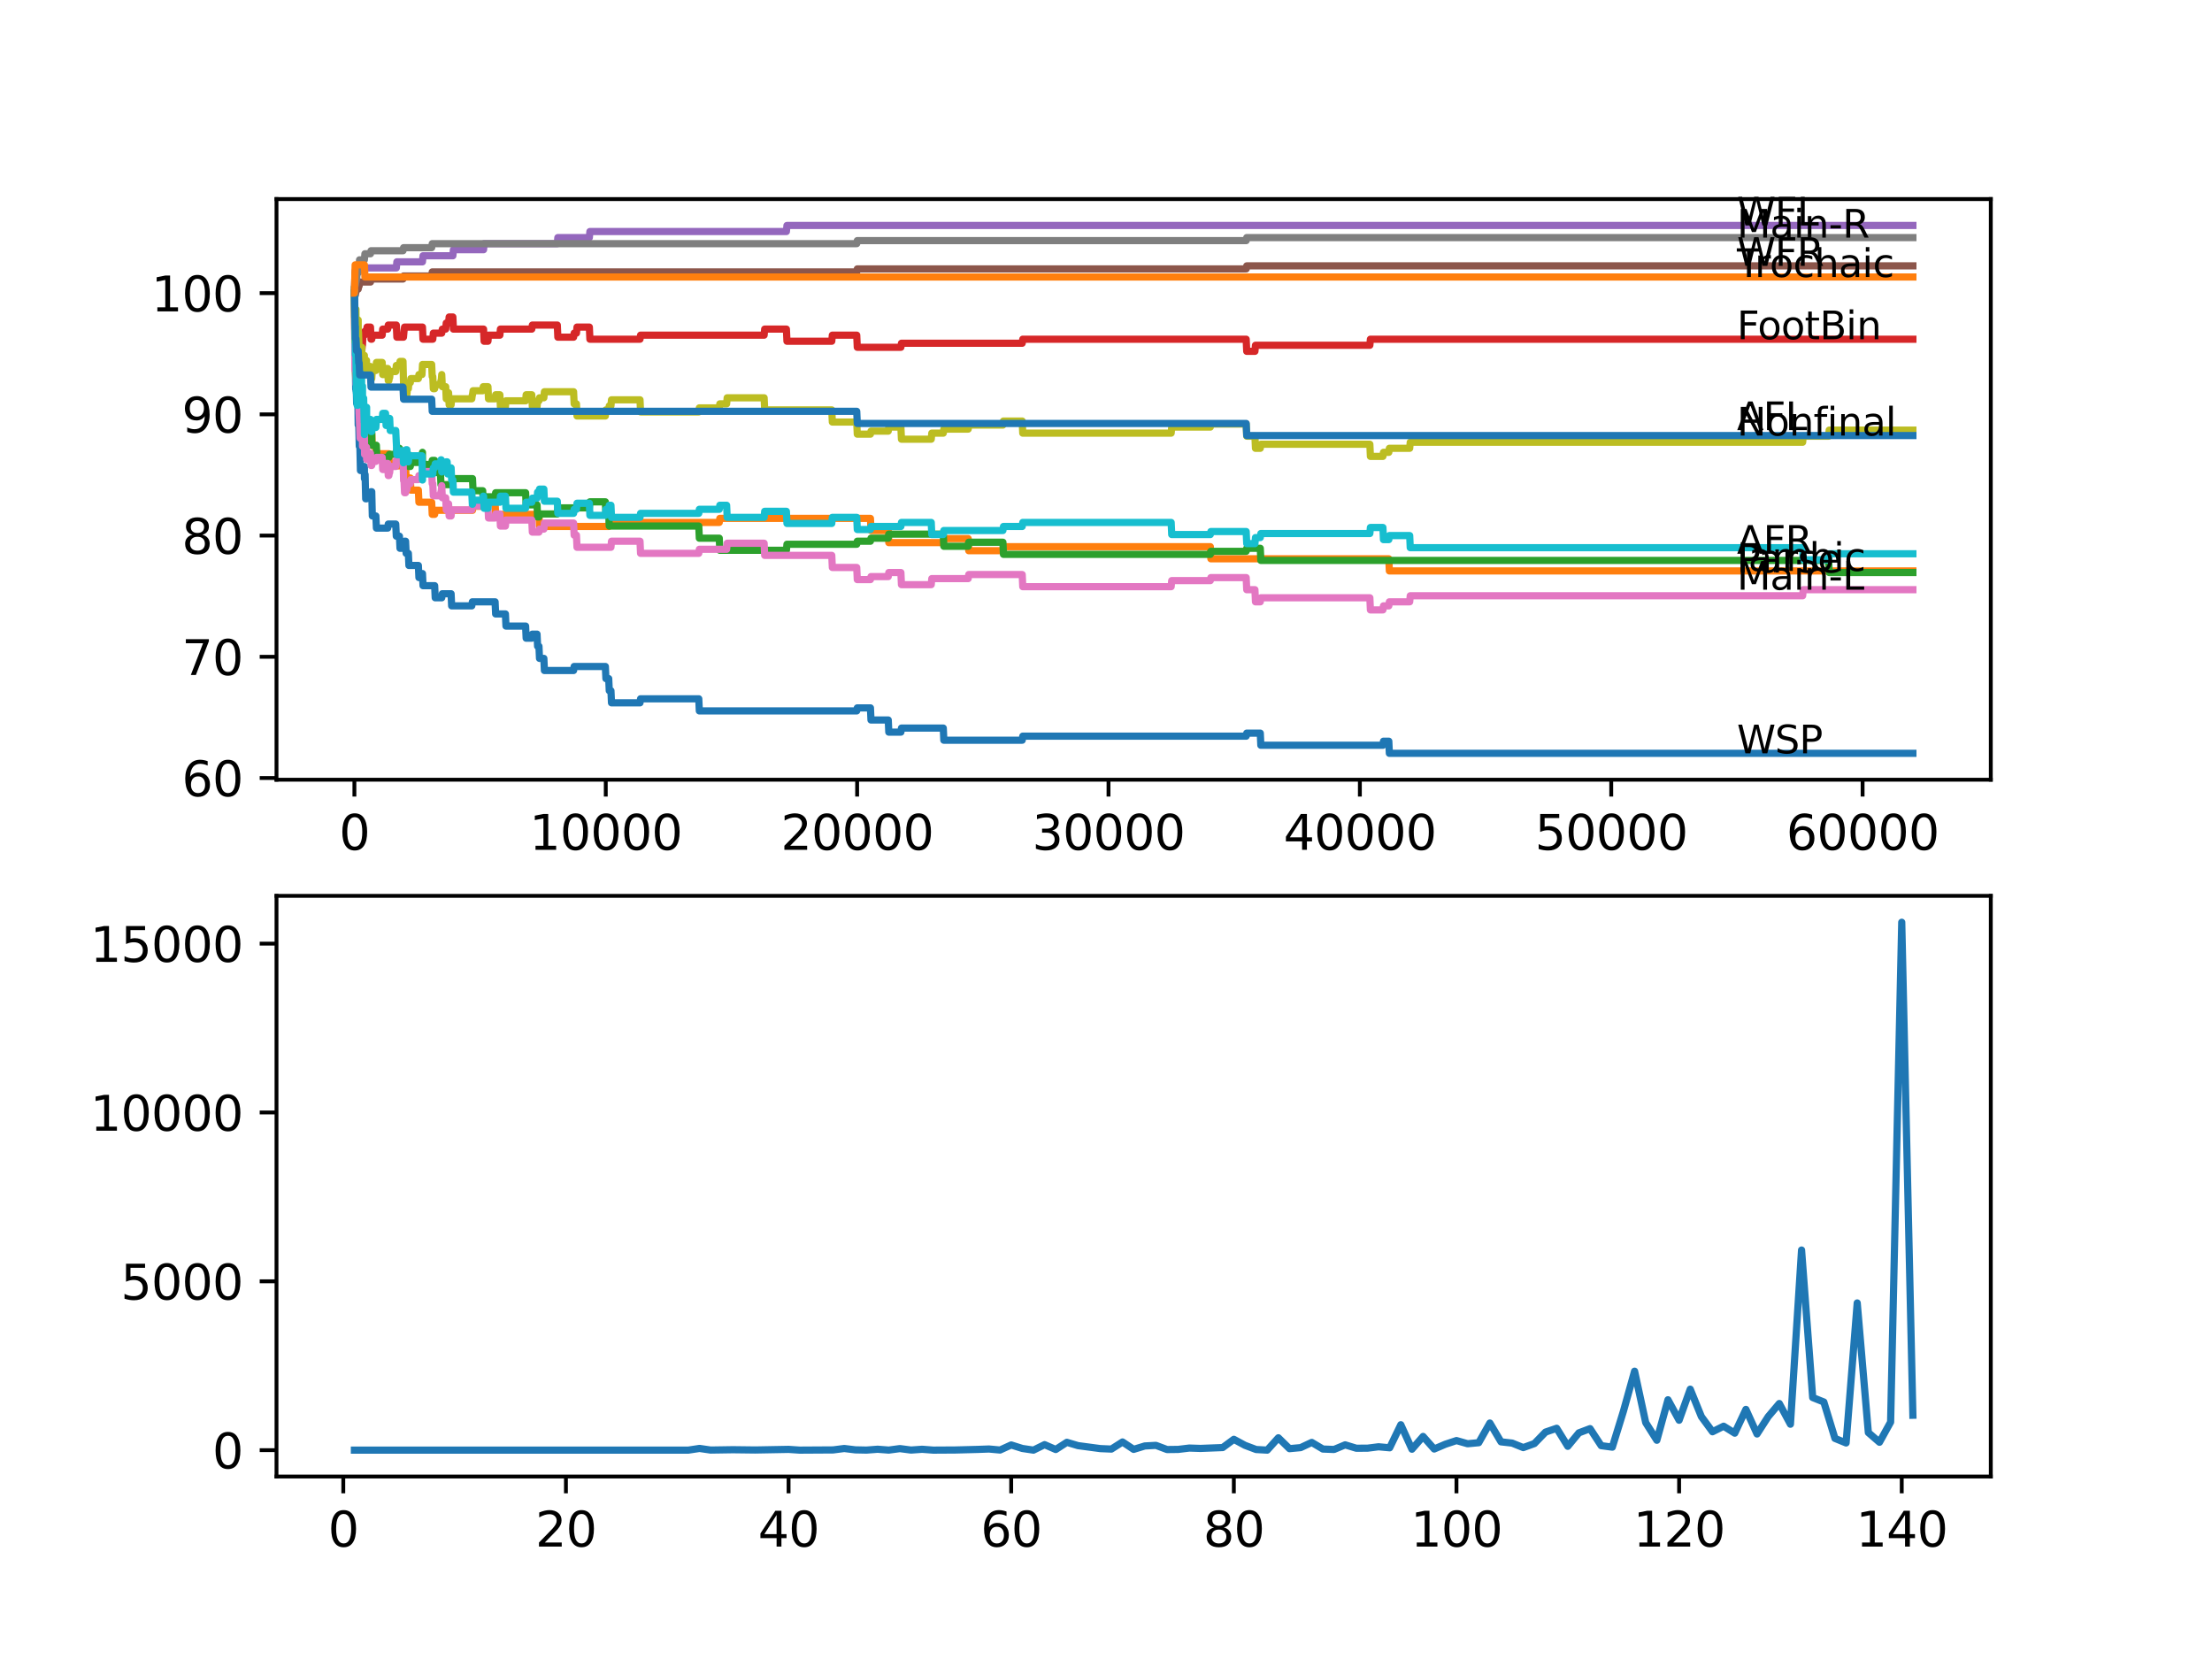 <?xml version="1.0" encoding="utf-8" standalone="no"?>
<!DOCTYPE svg PUBLIC "-//W3C//DTD SVG 1.1//EN"
  "http://www.w3.org/Graphics/SVG/1.1/DTD/svg11.dtd">
<svg xmlns:xlink="http://www.w3.org/1999/xlink" width="460.8pt" height="345.6pt" viewBox="0 0 460.8 345.6" xmlns="http://www.w3.org/2000/svg" version="1.1">
 <defs>
  <style type="text/css">*{stroke-linejoin: round; stroke-linecap: butt}</style>
 </defs>
 <g id="figure_1">
  <g id="patch_1">
   <path d="M 0 345.6 
L 460.8 345.6 
L 460.8 0 
L 0 0 
z
" style="fill: #ffffff"/>
  </g>
  <g id="axes_1">
   <g id="patch_2">
    <path d="M 57.6 162.432 
L 414.72 162.432 
L 414.72 41.472 
L 57.6 41.472 
z
" style="fill: #ffffff"/>
   </g>
   <g id="matplotlib.axis_1">
    <g id="xtick_1">
     <g id="line2d_1">
      <defs>
       <path id="m47e9442f05" d="M 0 0 
L 0 3.5 
" style="stroke: #000000; stroke-width: 0.8"/>
      </defs>
      <g>
       <use xlink:href="#m47e9442f05" x="73.827" y="162.432" style="stroke: #000000; stroke-width: 0.8"/>
      </g>
     </g>
     <g id="text_1">
      <!-- 0 -->
      <g transform="translate(70.646 177.03)scale(0.1 -0.1)">
       <defs>
        <path id="DejaVuSans-30" d="M 2034 4250 
Q 1547 4250 1301 3770 
Q 1056 3291 1056 2328 
Q 1056 1369 1301 889 
Q 1547 409 2034 409 
Q 2525 409 2770 889 
Q 3016 1369 3016 2328 
Q 3016 3291 2770 3770 
Q 2525 4250 2034 4250 
z
M 2034 4750 
Q 2819 4750 3233 4129 
Q 3647 3509 3647 2328 
Q 3647 1150 3233 529 
Q 2819 -91 2034 -91 
Q 1250 -91 836 529 
Q 422 1150 422 2328 
Q 422 3509 836 4129 
Q 1250 4750 2034 4750 
z
" transform="scale(0.016)"/>
       </defs>
       <use xlink:href="#DejaVuSans-30"/>
      </g>
     </g>
    </g>
    <g id="xtick_2">
     <g id="line2d_2">
      <g>
       <use xlink:href="#m47e9442f05" x="126.192" y="162.432" style="stroke: #000000; stroke-width: 0.8"/>
      </g>
     </g>
     <g id="text_2">
      <!-- 10000 -->
      <g transform="translate(110.286 177.03)scale(0.1 -0.1)">
       <defs>
        <path id="DejaVuSans-31" d="M 794 531 
L 1825 531 
L 1825 4091 
L 703 3866 
L 703 4441 
L 1819 4666 
L 2450 4666 
L 2450 531 
L 3481 531 
L 3481 0 
L 794 0 
L 794 531 
z
" transform="scale(0.016)"/>
       </defs>
       <use xlink:href="#DejaVuSans-31"/>
       <use xlink:href="#DejaVuSans-30" x="63.623"/>
       <use xlink:href="#DejaVuSans-30" x="127.246"/>
       <use xlink:href="#DejaVuSans-30" x="190.869"/>
       <use xlink:href="#DejaVuSans-30" x="254.492"/>
      </g>
     </g>
    </g>
    <g id="xtick_3">
     <g id="line2d_3">
      <g>
       <use xlink:href="#m47e9442f05" x="178.556" y="162.432" style="stroke: #000000; stroke-width: 0.8"/>
      </g>
     </g>
     <g id="text_3">
      <!-- 20000 -->
      <g transform="translate(162.65 177.03)scale(0.1 -0.1)">
       <defs>
        <path id="DejaVuSans-32" d="M 1228 531 
L 3431 531 
L 3431 0 
L 469 0 
L 469 531 
Q 828 903 1448 1529 
Q 2069 2156 2228 2338 
Q 2531 2678 2651 2914 
Q 2772 3150 2772 3378 
Q 2772 3750 2511 3984 
Q 2250 4219 1831 4219 
Q 1534 4219 1204 4116 
Q 875 4013 500 3803 
L 500 4441 
Q 881 4594 1212 4672 
Q 1544 4750 1819 4750 
Q 2544 4750 2975 4387 
Q 3406 4025 3406 3419 
Q 3406 3131 3298 2873 
Q 3191 2616 2906 2266 
Q 2828 2175 2409 1742 
Q 1991 1309 1228 531 
z
" transform="scale(0.016)"/>
       </defs>
       <use xlink:href="#DejaVuSans-32"/>
       <use xlink:href="#DejaVuSans-30" x="63.623"/>
       <use xlink:href="#DejaVuSans-30" x="127.246"/>
       <use xlink:href="#DejaVuSans-30" x="190.869"/>
       <use xlink:href="#DejaVuSans-30" x="254.492"/>
      </g>
     </g>
    </g>
    <g id="xtick_4">
     <g id="line2d_4">
      <g>
       <use xlink:href="#m47e9442f05" x="230.921" y="162.432" style="stroke: #000000; stroke-width: 0.8"/>
      </g>
     </g>
     <g id="text_4">
      <!-- 30000 -->
      <g transform="translate(215.015 177.03)scale(0.1 -0.1)">
       <defs>
        <path id="DejaVuSans-33" d="M 2597 2516 
Q 3050 2419 3304 2112 
Q 3559 1806 3559 1356 
Q 3559 666 3084 287 
Q 2609 -91 1734 -91 
Q 1441 -91 1130 -33 
Q 819 25 488 141 
L 488 750 
Q 750 597 1062 519 
Q 1375 441 1716 441 
Q 2309 441 2620 675 
Q 2931 909 2931 1356 
Q 2931 1769 2642 2001 
Q 2353 2234 1838 2234 
L 1294 2234 
L 1294 2753 
L 1863 2753 
Q 2328 2753 2575 2939 
Q 2822 3125 2822 3475 
Q 2822 3834 2567 4026 
Q 2313 4219 1838 4219 
Q 1578 4219 1281 4162 
Q 984 4106 628 3988 
L 628 4550 
Q 988 4650 1302 4700 
Q 1616 4750 1894 4750 
Q 2613 4750 3031 4423 
Q 3450 4097 3450 3541 
Q 3450 3153 3228 2886 
Q 3006 2619 2597 2516 
z
" transform="scale(0.016)"/>
       </defs>
       <use xlink:href="#DejaVuSans-33"/>
       <use xlink:href="#DejaVuSans-30" x="63.623"/>
       <use xlink:href="#DejaVuSans-30" x="127.246"/>
       <use xlink:href="#DejaVuSans-30" x="190.869"/>
       <use xlink:href="#DejaVuSans-30" x="254.492"/>
      </g>
     </g>
    </g>
    <g id="xtick_5">
     <g id="line2d_5">
      <g>
       <use xlink:href="#m47e9442f05" x="283.285" y="162.432" style="stroke: #000000; stroke-width: 0.8"/>
      </g>
     </g>
     <g id="text_5">
      <!-- 40000 -->
      <g transform="translate(267.379 177.03)scale(0.1 -0.1)">
       <defs>
        <path id="DejaVuSans-34" d="M 2419 4116 
L 825 1625 
L 2419 1625 
L 2419 4116 
z
M 2253 4666 
L 3047 4666 
L 3047 1625 
L 3713 1625 
L 3713 1100 
L 3047 1100 
L 3047 0 
L 2419 0 
L 2419 1100 
L 313 1100 
L 313 1709 
L 2253 4666 
z
" transform="scale(0.016)"/>
       </defs>
       <use xlink:href="#DejaVuSans-34"/>
       <use xlink:href="#DejaVuSans-30" x="63.623"/>
       <use xlink:href="#DejaVuSans-30" x="127.246"/>
       <use xlink:href="#DejaVuSans-30" x="190.869"/>
       <use xlink:href="#DejaVuSans-30" x="254.492"/>
      </g>
     </g>
    </g>
    <g id="xtick_6">
     <g id="line2d_6">
      <g>
       <use xlink:href="#m47e9442f05" x="335.65" y="162.432" style="stroke: #000000; stroke-width: 0.8"/>
      </g>
     </g>
     <g id="text_6">
      <!-- 50000 -->
      <g transform="translate(319.744 177.03)scale(0.1 -0.1)">
       <defs>
        <path id="DejaVuSans-35" d="M 691 4666 
L 3169 4666 
L 3169 4134 
L 1269 4134 
L 1269 2991 
Q 1406 3038 1543 3061 
Q 1681 3084 1819 3084 
Q 2600 3084 3056 2656 
Q 3513 2228 3513 1497 
Q 3513 744 3044 326 
Q 2575 -91 1722 -91 
Q 1428 -91 1123 -41 
Q 819 9 494 109 
L 494 744 
Q 775 591 1075 516 
Q 1375 441 1709 441 
Q 2250 441 2565 725 
Q 2881 1009 2881 1497 
Q 2881 1984 2565 2268 
Q 2250 2553 1709 2553 
Q 1456 2553 1204 2497 
Q 953 2441 691 2322 
L 691 4666 
z
" transform="scale(0.016)"/>
       </defs>
       <use xlink:href="#DejaVuSans-35"/>
       <use xlink:href="#DejaVuSans-30" x="63.623"/>
       <use xlink:href="#DejaVuSans-30" x="127.246"/>
       <use xlink:href="#DejaVuSans-30" x="190.869"/>
       <use xlink:href="#DejaVuSans-30" x="254.492"/>
      </g>
     </g>
    </g>
    <g id="xtick_7">
     <g id="line2d_7">
      <g>
       <use xlink:href="#m47e9442f05" x="388.014" y="162.432" style="stroke: #000000; stroke-width: 0.8"/>
      </g>
     </g>
     <g id="text_7">
      <!-- 60000 -->
      <g transform="translate(372.108 177.03)scale(0.1 -0.1)">
       <defs>
        <path id="DejaVuSans-36" d="M 2113 2584 
Q 1688 2584 1439 2293 
Q 1191 2003 1191 1497 
Q 1191 994 1439 701 
Q 1688 409 2113 409 
Q 2538 409 2786 701 
Q 3034 994 3034 1497 
Q 3034 2003 2786 2293 
Q 2538 2584 2113 2584 
z
M 3366 4563 
L 3366 3988 
Q 3128 4100 2886 4159 
Q 2644 4219 2406 4219 
Q 1781 4219 1451 3797 
Q 1122 3375 1075 2522 
Q 1259 2794 1537 2939 
Q 1816 3084 2150 3084 
Q 2853 3084 3261 2657 
Q 3669 2231 3669 1497 
Q 3669 778 3244 343 
Q 2819 -91 2113 -91 
Q 1303 -91 875 529 
Q 447 1150 447 2328 
Q 447 3434 972 4092 
Q 1497 4750 2381 4750 
Q 2619 4750 2861 4703 
Q 3103 4656 3366 4563 
z
" transform="scale(0.016)"/>
       </defs>
       <use xlink:href="#DejaVuSans-36"/>
       <use xlink:href="#DejaVuSans-30" x="63.623"/>
       <use xlink:href="#DejaVuSans-30" x="127.246"/>
       <use xlink:href="#DejaVuSans-30" x="190.869"/>
       <use xlink:href="#DejaVuSans-30" x="254.492"/>
      </g>
     </g>
    </g>
   </g>
   <g id="matplotlib.axis_2">
    <g id="ytick_1">
     <g id="line2d_8">
      <defs>
       <path id="mef52a1b328" d="M 0 0 
L -3.5 0 
" style="stroke: #000000; stroke-width: 0.8"/>
      </defs>
      <g>
       <use xlink:href="#mef52a1b328" x="57.6" y="162.068" style="stroke: #000000; stroke-width: 0.8"/>
      </g>
     </g>
     <g id="text_8">
      <!-- 60 -->
      <g transform="translate(37.875 165.867)scale(0.1 -0.1)">
       <use xlink:href="#DejaVuSans-36"/>
       <use xlink:href="#DejaVuSans-30" x="63.623"/>
      </g>
     </g>
    </g>
    <g id="ytick_2">
     <g id="line2d_9">
      <g>
       <use xlink:href="#mef52a1b328" x="57.6" y="136.818" style="stroke: #000000; stroke-width: 0.8"/>
      </g>
     </g>
     <g id="text_9">
      <!-- 70 -->
      <g transform="translate(37.875 140.617)scale(0.1 -0.1)">
       <defs>
        <path id="DejaVuSans-37" d="M 525 4666 
L 3525 4666 
L 3525 4397 
L 1831 0 
L 1172 0 
L 2766 4134 
L 525 4134 
L 525 4666 
z
" transform="scale(0.016)"/>
       </defs>
       <use xlink:href="#DejaVuSans-37"/>
       <use xlink:href="#DejaVuSans-30" x="63.623"/>
      </g>
     </g>
    </g>
    <g id="ytick_3">
     <g id="line2d_10">
      <g>
       <use xlink:href="#mef52a1b328" x="57.6" y="111.568" style="stroke: #000000; stroke-width: 0.8"/>
      </g>
     </g>
     <g id="text_10">
      <!-- 80 -->
      <g transform="translate(37.875 115.367)scale(0.1 -0.1)">
       <defs>
        <path id="DejaVuSans-38" d="M 2034 2216 
Q 1584 2216 1326 1975 
Q 1069 1734 1069 1313 
Q 1069 891 1326 650 
Q 1584 409 2034 409 
Q 2484 409 2743 651 
Q 3003 894 3003 1313 
Q 3003 1734 2745 1975 
Q 2488 2216 2034 2216 
z
M 1403 2484 
Q 997 2584 770 2862 
Q 544 3141 544 3541 
Q 544 4100 942 4425 
Q 1341 4750 2034 4750 
Q 2731 4750 3128 4425 
Q 3525 4100 3525 3541 
Q 3525 3141 3298 2862 
Q 3072 2584 2669 2484 
Q 3125 2378 3379 2068 
Q 3634 1759 3634 1313 
Q 3634 634 3220 271 
Q 2806 -91 2034 -91 
Q 1263 -91 848 271 
Q 434 634 434 1313 
Q 434 1759 690 2068 
Q 947 2378 1403 2484 
z
M 1172 3481 
Q 1172 3119 1398 2916 
Q 1625 2713 2034 2713 
Q 2441 2713 2670 2916 
Q 2900 3119 2900 3481 
Q 2900 3844 2670 4047 
Q 2441 4250 2034 4250 
Q 1625 4250 1398 4047 
Q 1172 3844 1172 3481 
z
" transform="scale(0.016)"/>
       </defs>
       <use xlink:href="#DejaVuSans-38"/>
       <use xlink:href="#DejaVuSans-30" x="63.623"/>
      </g>
     </g>
    </g>
    <g id="ytick_4">
     <g id="line2d_11">
      <g>
       <use xlink:href="#mef52a1b328" x="57.6" y="86.318" style="stroke: #000000; stroke-width: 0.8"/>
      </g>
     </g>
     <g id="text_11">
      <!-- 90 -->
      <g transform="translate(37.875 90.117)scale(0.1 -0.1)">
       <defs>
        <path id="DejaVuSans-39" d="M 703 97 
L 703 672 
Q 941 559 1184 500 
Q 1428 441 1663 441 
Q 2288 441 2617 861 
Q 2947 1281 2994 2138 
Q 2813 1869 2534 1725 
Q 2256 1581 1919 1581 
Q 1219 1581 811 2004 
Q 403 2428 403 3163 
Q 403 3881 828 4315 
Q 1253 4750 1959 4750 
Q 2769 4750 3195 4129 
Q 3622 3509 3622 2328 
Q 3622 1225 3098 567 
Q 2575 -91 1691 -91 
Q 1453 -91 1209 -44 
Q 966 3 703 97 
z
M 1959 2075 
Q 2384 2075 2632 2365 
Q 2881 2656 2881 3163 
Q 2881 3666 2632 3958 
Q 2384 4250 1959 4250 
Q 1534 4250 1286 3958 
Q 1038 3666 1038 3163 
Q 1038 2656 1286 2365 
Q 1534 2075 1959 2075 
z
" transform="scale(0.016)"/>
       </defs>
       <use xlink:href="#DejaVuSans-39"/>
       <use xlink:href="#DejaVuSans-30" x="63.623"/>
      </g>
     </g>
    </g>
    <g id="ytick_5">
     <g id="line2d_12">
      <g>
       <use xlink:href="#mef52a1b328" x="57.6" y="61.068" style="stroke: #000000; stroke-width: 0.8"/>
      </g>
     </g>
     <g id="text_12">
      <!-- 100 -->
      <g transform="translate(31.512 64.867)scale(0.1 -0.1)">
       <use xlink:href="#DejaVuSans-31"/>
       <use xlink:href="#DejaVuSans-30" x="63.623"/>
       <use xlink:href="#DejaVuSans-30" x="127.246"/>
      </g>
     </g>
    </g>
   </g>
   <g id="line2d_13">
    <path d="M 73.833 61.068 
L 73.838 61.068 
L 73.964 73.062 
L 73.969 72.22 
L 73.974 72.22 
L 74.1 81.058 
L 74.152 81.058 
L 74.184 78.953 
L 74.189 81.478 
L 74.241 81.478 
L 74.294 84.003 
L 74.356 83.498 
L 74.561 83.498 
L 74.618 88.548 
L 74.676 87.917 
L 74.723 87.917 
L 74.843 92.967 
L 74.969 92.967 
L 75.089 98.017 
L 75.304 98.017 
L 75.419 97.176 
L 75.912 97.176 
L 75.922 99.701 
L 76.022 98.859 
L 76.058 98.859 
L 76.179 103.909 
L 76.351 103.909 
L 76.467 103.067 
L 77.179 103.067 
L 77.294 102.436 
L 77.441 102.436 
L 77.561 107.486 
L 78.299 107.486 
L 78.415 110.011 
L 80.766 110.011 
L 80.881 109.169 
L 82.441 109.169 
L 82.557 111.694 
L 83.211 111.694 
L 83.326 114.219 
L 83.955 114.219 
L 84.07 113.588 
L 84.164 113.588 
L 84.279 112.746 
L 84.489 112.746 
L 84.604 115.271 
L 85.07 115.271 
L 85.185 117.796 
L 87.154 117.796 
L 87.269 120.321 
L 87.903 120.321 
L 88.008 119.48 
L 88.123 122.005 
L 90.547 122.005 
L 90.663 124.53 
L 92.024 124.53 
L 92.139 123.688 
L 93.972 123.688 
L 94.087 126.213 
L 98.282 126.213 
L 98.397 125.371 
L 103.136 125.371 
L 103.251 127.896 
L 105.288 127.896 
L 105.403 130.421 
L 109.493 130.421 
L 109.608 132.946 
L 110.781 132.946 
L 110.896 132.105 
L 111.876 132.105 
L 111.991 134.63 
L 112.273 134.63 
L 112.389 137.155 
L 113.295 137.155 
L 113.41 139.68 
L 119.489 139.68 
L 119.605 138.838 
L 126.108 138.838 
L 126.223 141.363 
L 126.805 141.363 
L 126.92 143.888 
L 127.271 143.888 
L 127.386 146.413 
L 133.324 146.413 
L 133.439 145.571 
L 145.567 145.571 
L 145.682 148.096 
L 178.473 148.096 
L 178.588 147.465 
L 181.327 147.465 
L 181.442 149.99 
L 185.039 149.99 
L 185.154 152.515 
L 187.673 152.515 
L 187.788 151.673 
L 196.502 151.673 
L 196.617 154.198 
L 212.944 154.198 
L 213.059 153.357 
L 259.601 153.357 
L 259.716 152.725 
L 262.539 152.725 
L 262.654 155.25 
L 288.087 155.25 
L 288.202 154.409 
L 289.313 154.409 
L 289.428 156.934 
L 398.487 156.934 
L 398.487 156.934 
" clip-path="url(#p31cec3ccd0)" style="fill: none; stroke: #1f77b4; stroke-width: 1.5; stroke-linecap: square"/>
   </g>
   <g id="line2d_14">
    <path d="M 73.833 61.068 
L 73.838 61.068 
L 73.979 76.008 
L 73.99 76.008 
L 74.105 78.533 
L 74.288 78.533 
L 74.294 77.27 
L 74.299 79.795 
L 74.393 79.795 
L 74.561 79.795 
L 74.576 78.953 
L 74.582 81.478 
L 74.66 81.478 
L 74.697 81.478 
L 74.723 80.637 
L 74.728 83.162 
L 74.801 81.899 
L 74.812 81.899 
L 74.927 81.058 
L 74.938 81.058 
L 75.011 80.216 
L 75.016 82.741 
L 75.037 82.741 
L 75.048 82.741 
L 75.163 85.266 
L 75.948 85.266 
L 76.063 87.791 
L 76.173 87.791 
L 76.289 90.316 
L 77.441 90.316 
L 77.556 92.841 
L 78.299 92.841 
L 78.399 95.366 
L 78.409 94.524 
L 81.007 94.524 
L 81.122 97.049 
L 84.489 97.049 
L 84.604 99.574 
L 85.473 99.574 
L 85.589 102.099 
L 87.154 102.099 
L 87.269 104.624 
L 89.924 104.624 
L 90.04 107.149 
L 90.547 107.149 
L 90.663 106.308 
L 98.428 106.308 
L 98.544 105.466 
L 100.554 105.466 
L 100.67 104.624 
L 103.136 104.624 
L 103.251 107.149 
L 112.273 107.149 
L 112.389 109.674 
L 126.805 109.674 
L 126.92 108.833 
L 149.835 108.833 
L 149.95 107.991 
L 181.327 107.991 
L 181.442 110.516 
L 185.039 110.516 
L 185.154 113.041 
L 196.502 113.041 
L 196.617 112.199 
L 201.691 112.199 
L 201.806 114.724 
L 208.923 114.724 
L 209.038 113.883 
L 252.134 113.883 
L 252.249 116.408 
L 289.313 116.408 
L 289.428 118.933 
L 398.487 118.933 
L 398.487 118.933 
" clip-path="url(#p31cec3ccd0)" style="fill: none; stroke: #ff7f0e; stroke-width: 1.5; stroke-linecap: square"/>
   </g>
   <g id="line2d_15">
    <path d="M 73.833 61.068 
L 73.838 59.806 
L 73.901 66.118 
L 73.917 64.856 
L 74.047 74.535 
L 74.074 74.535 
L 74.189 78.953 
L 74.294 78.953 
L 74.409 78.448 
L 74.561 78.448 
L 74.618 80.973 
L 74.671 80.342 
L 74.697 80.342 
L 74.723 82.867 
L 74.807 82.236 
L 74.812 82.236 
L 74.927 84.761 
L 74.938 84.761 
L 75.011 89.811 
L 75.053 88.548 
L 75.906 88.548 
L 75.912 87.286 
L 75.917 89.811 
L 76.011 89.18 
L 76.058 89.18 
L 76.173 91.705 
L 77.179 91.705 
L 77.294 91.073 
L 77.441 91.073 
L 77.446 90.232 
L 77.451 92.757 
L 77.54 92.757 
L 78.399 92.757 
L 78.514 95.282 
L 81.007 95.282 
L 81.122 94.651 
L 82.562 94.651 
L 82.677 93.388 
L 83.211 93.388 
L 83.326 95.913 
L 83.955 95.913 
L 84.07 95.282 
L 84.489 95.282 
L 84.604 94.651 
L 85.07 94.651 
L 85.185 97.176 
L 85.473 97.176 
L 85.589 96.334 
L 87.154 96.334 
L 87.269 95.492 
L 88.003 95.492 
L 88.008 94.23 
L 88.013 96.755 
L 88.107 96.755 
L 89.924 96.755 
L 90.04 95.913 
L 90.547 95.913 
L 90.663 98.438 
L 91.747 98.438 
L 91.862 100.963 
L 94.339 100.963 
L 94.454 99.701 
L 98.428 99.701 
L 98.544 102.226 
L 100.554 102.226 
L 100.67 104.751 
L 100.732 104.751 
L 100.848 103.488 
L 103.136 103.488 
L 103.251 102.646 
L 109.493 102.646 
L 109.608 105.171 
L 111.876 105.171 
L 111.991 107.696 
L 112.273 107.696 
L 112.389 107.065 
L 116.096 107.065 
L 116.211 105.803 
L 122.773 105.803 
L 122.888 104.54 
L 126.108 104.54 
L 126.223 107.065 
L 126.805 107.065 
L 126.92 109.59 
L 145.567 109.59 
L 145.682 112.115 
L 149.835 112.115 
L 149.95 114.64 
L 163.821 114.64 
L 163.936 113.378 
L 178.473 113.378 
L 178.588 112.746 
L 181.327 112.746 
L 181.442 112.115 
L 185.039 112.115 
L 185.154 111.273 
L 196.502 111.273 
L 196.617 113.798 
L 201.691 113.798 
L 201.806 112.957 
L 208.923 112.957 
L 209.038 115.482 
L 252.134 115.482 
L 252.249 114.851 
L 259.601 114.851 
L 259.716 114.219 
L 262.539 114.219 
L 262.654 116.744 
L 380.94 116.744 
L 381.055 119.269 
L 398.487 119.269 
L 398.487 119.269 
" clip-path="url(#p31cec3ccd0)" style="fill: none; stroke: #2ca02c; stroke-width: 1.5; stroke-linecap: square"/>
   </g>
   <g id="line2d_16">
    <path d="M 73.833 61.068 
L 73.953 66.749 
L 74.021 66.749 
L 74.121 69.274 
L 74.131 68.433 
L 74.142 68.433 
L 74.152 67.591 
L 74.157 70.116 
L 74.246 68.643 
L 74.288 68.643 
L 74.294 71.168 
L 74.403 70.663 
L 74.561 70.663 
L 74.676 73.188 
L 74.686 73.188 
L 74.786 71.926 
L 74.791 74.451 
L 74.932 74.451 
L 75.048 73.188 
L 75.362 73.188 
L 75.477 71.926 
L 75.503 71.926 
L 75.618 69.821 
L 75.922 69.821 
L 76.037 68.98 
L 76.351 68.98 
L 76.467 68.138 
L 77.179 68.138 
L 77.294 70.663 
L 77.446 70.663 
L 77.561 69.821 
L 79.614 69.821 
L 79.729 68.559 
L 80.766 68.559 
L 80.881 67.717 
L 82.562 67.717 
L 82.677 70.242 
L 84.049 70.242 
L 84.164 68.98 
L 84.279 68.138 
L 88.003 68.138 
L 88.118 70.663 
L 90.155 70.663 
L 90.27 69.401 
L 92.024 69.401 
L 92.139 68.559 
L 92.846 68.559 
L 92.961 67.296 
L 93.448 67.296 
L 93.564 66.034 
L 94.339 66.034 
L 94.454 68.559 
L 100.732 68.559 
L 100.848 71.084 
L 101.649 71.084 
L 101.764 69.821 
L 104.131 69.821 
L 104.246 68.559 
L 110.781 68.559 
L 110.896 67.717 
L 116.096 67.717 
L 116.211 70.242 
L 119.489 70.242 
L 119.605 69.401 
L 120.086 69.401 
L 120.201 68.138 
L 122.773 68.138 
L 122.888 70.663 
L 133.324 70.663 
L 133.439 69.821 
L 159.182 69.821 
L 159.297 68.559 
L 163.821 68.559 
L 163.936 71.084 
L 173.273 71.084 
L 173.388 69.821 
L 178.473 69.821 
L 178.588 72.346 
L 187.673 72.346 
L 187.788 71.505 
L 212.944 71.505 
L 213.059 70.663 
L 259.601 70.663 
L 259.716 73.188 
L 261.423 73.188 
L 261.538 71.926 
L 285.364 71.926 
L 285.479 70.663 
L 398.487 70.663 
L 398.487 70.663 
" clip-path="url(#p31cec3ccd0)" style="fill: none; stroke: #d62728; stroke-width: 1.5; stroke-linecap: square"/>
   </g>
   <g id="line2d_17">
    <path d="M 73.833 61.068 
L 73.843 61.068 
L 73.969 56.439 
L 74.016 56.439 
L 74.131 55.808 
L 82.562 55.808 
L 82.677 54.545 
L 88.003 54.545 
L 88.118 53.283 
L 94.339 53.283 
L 94.454 52.02 
L 100.732 52.02 
L 100.848 50.758 
L 116.096 50.758 
L 116.211 49.495 
L 122.773 49.495 
L 122.888 48.233 
L 163.821 48.233 
L 163.936 46.97 
L 398.487 46.97 
L 398.487 46.97 
" clip-path="url(#p31cec3ccd0)" style="fill: none; stroke: #9467bd; stroke-width: 1.5; stroke-linecap: square"/>
   </g>
   <g id="line2d_18">
    <path d="M 73.833 61.068 
L 73.864 61.068 
L 73.99 58.964 
L 74.016 58.964 
L 74.021 61.489 
L 74.126 60.858 
L 74.152 60.858 
L 74.267 60.226 
L 74.618 60.226 
L 74.733 59.595 
L 74.812 59.595 
L 74.927 58.754 
L 77.179 58.754 
L 77.294 58.122 
L 83.955 58.122 
L 84.07 57.491 
L 89.924 57.491 
L 90.04 56.649 
L 178.473 56.649 
L 178.588 56.018 
L 259.601 56.018 
L 259.716 55.387 
L 398.487 55.387 
L 398.487 55.387 
" clip-path="url(#p31cec3ccd0)" style="fill: none; stroke: #8c564b; stroke-width: 1.5; stroke-linecap: square"/>
   </g>
   <g id="line2d_19">
    <path d="M 73.833 61.068 
L 73.937 77.06 
L 73.969 74.956 
L 73.99 74.956 
L 74.021 74.114 
L 74.026 76.639 
L 74.089 76.639 
L 74.121 76.639 
L 74.152 74.956 
L 74.173 80.006 
L 74.21 79.374 
L 74.241 79.374 
L 74.288 78.112 
L 74.294 80.637 
L 74.346 80.132 
L 74.576 80.132 
L 74.618 79.29 
L 74.623 81.815 
L 74.676 81.815 
L 74.686 81.815 
L 74.801 86.234 
L 74.812 86.234 
L 74.927 88.759 
L 74.932 88.759 
L 75.011 91.284 
L 75.042 90.653 
L 75.048 90.653 
L 75.163 90.021 
L 75.304 90.021 
L 75.362 87.917 
L 75.367 90.442 
L 75.409 90.442 
L 75.503 90.442 
L 75.514 92.967 
L 75.613 92.126 
L 75.755 92.126 
L 75.875 89.601 
L 75.906 89.601 
L 75.948 94.651 
L 76.022 94.019 
L 76.173 94.019 
L 76.289 93.178 
L 76.351 93.178 
L 76.372 95.703 
L 76.461 94.44 
L 77.179 94.44 
L 77.294 96.965 
L 77.441 96.965 
L 77.556 96.123 
L 78.299 96.123 
L 78.415 95.282 
L 79.614 95.282 
L 79.729 97.807 
L 80.315 97.807 
L 80.431 96.544 
L 80.766 96.544 
L 80.881 99.069 
L 81.007 99.069 
L 81.122 98.438 
L 81.174 98.438 
L 81.289 97.176 
L 82.441 97.176 
L 82.557 95.913 
L 83.211 95.913 
L 83.326 95.071 
L 83.955 95.071 
L 84.075 100.121 
L 84.164 100.121 
L 84.279 102.646 
L 84.489 102.646 
L 84.604 102.015 
L 84.756 102.015 
L 84.871 100.753 
L 85.473 100.753 
L 85.589 99.911 
L 87.154 99.911 
L 87.269 99.069 
L 87.903 99.069 
L 88.018 98.228 
L 89.924 98.228 
L 90.04 100.753 
L 90.155 100.753 
L 90.27 103.278 
L 91.747 103.278 
L 91.862 102.436 
L 91.919 102.436 
L 92.024 101.173 
L 92.139 103.698 
L 92.846 103.698 
L 92.961 106.223 
L 93.145 106.223 
L 93.26 104.961 
L 93.448 104.961 
L 93.564 107.486 
L 93.972 107.486 
L 94.087 106.223 
L 98.282 106.223 
L 98.397 105.382 
L 101.649 105.382 
L 101.764 107.907 
L 103.136 107.907 
L 103.251 107.065 
L 104.131 107.065 
L 104.246 109.59 
L 105.288 109.59 
L 105.403 108.328 
L 110.781 108.328 
L 110.896 110.853 
L 112.273 110.853 
L 112.389 110.221 
L 113.295 110.221 
L 113.41 108.959 
L 119.489 108.959 
L 119.605 111.484 
L 120.086 111.484 
L 120.201 114.009 
L 127.271 114.009 
L 127.386 112.746 
L 133.324 112.746 
L 133.439 115.271 
L 145.567 115.271 
L 145.682 114.43 
L 151.369 114.43 
L 151.484 113.167 
L 159.182 113.167 
L 159.297 115.692 
L 173.273 115.692 
L 173.388 118.217 
L 178.473 118.217 
L 178.588 120.742 
L 181.327 120.742 
L 181.442 120.111 
L 185.039 120.111 
L 185.154 119.269 
L 187.673 119.269 
L 187.788 121.794 
L 193.994 121.794 
L 194.109 120.532 
L 201.691 120.532 
L 201.806 119.69 
L 212.944 119.69 
L 213.059 122.215 
L 243.975 122.215 
L 244.091 120.953 
L 252.134 120.953 
L 252.249 120.321 
L 259.601 120.321 
L 259.716 122.846 
L 261.423 122.846 
L 261.538 125.371 
L 262.539 125.371 
L 262.654 124.53 
L 285.364 124.53 
L 285.479 127.055 
L 288.087 127.055 
L 288.202 126.213 
L 289.313 126.213 
L 289.428 125.371 
L 293.664 125.371 
L 293.779 124.109 
L 375.525 124.109 
L 375.641 122.846 
L 398.487 122.846 
L 398.487 122.846 
" clip-path="url(#p31cec3ccd0)" style="fill: none; stroke: #e377c2; stroke-width: 1.5; stroke-linecap: square"/>
   </g>
   <g id="line2d_20">
    <path d="M 73.833 61.068 
L 73.958 56.86 
L 74.016 56.86 
L 74.021 59.385 
L 74.126 58.754 
L 74.152 58.754 
L 74.267 58.122 
L 74.288 58.122 
L 74.403 56.86 
L 74.618 56.86 
L 74.733 56.229 
L 74.786 56.229 
L 74.901 54.124 
L 75.906 54.124 
L 76.022 52.862 
L 77.179 52.862 
L 77.294 52.231 
L 83.955 52.231 
L 84.07 51.599 
L 89.924 51.599 
L 90.04 50.758 
L 178.473 50.758 
L 178.588 50.126 
L 259.601 50.126 
L 259.716 49.495 
L 398.487 49.495 
L 398.487 49.495 
" clip-path="url(#p31cec3ccd0)" style="fill: none; stroke: #7f7f7f; stroke-width: 1.5; stroke-linecap: square"/>
   </g>
   <g id="line2d_21">
    <path d="M 73.833 61.068 
L 73.937 71.168 
L 73.958 69.064 
L 73.969 69.064 
L 74.095 66.118 
L 74.121 66.118 
L 74.152 64.435 
L 74.173 69.485 
L 74.22 67.591 
L 74.241 67.591 
L 74.288 66.328 
L 74.294 68.853 
L 74.346 68.348 
L 74.561 68.348 
L 74.618 66.665 
L 74.623 69.19 
L 74.665 69.19 
L 74.686 69.19 
L 74.801 72.767 
L 74.812 72.767 
L 74.927 75.292 
L 74.932 75.292 
L 74.938 77.817 
L 75.016 75.082 
L 75.042 75.082 
L 75.048 75.082 
L 75.163 74.451 
L 75.304 74.451 
L 75.362 72.346 
L 75.367 74.871 
L 75.409 74.871 
L 75.503 74.871 
L 75.514 77.396 
L 75.613 76.555 
L 75.755 76.555 
L 75.875 74.03 
L 75.906 74.03 
L 75.948 77.817 
L 76.022 77.186 
L 76.058 77.186 
L 76.173 75.923 
L 76.289 75.082 
L 76.351 75.082 
L 76.372 77.607 
L 76.461 76.344 
L 77.179 76.344 
L 77.294 78.869 
L 77.441 78.869 
L 77.561 77.186 
L 78.299 77.186 
L 78.42 75.503 
L 79.614 75.503 
L 79.729 78.028 
L 80.315 78.028 
L 80.431 76.765 
L 80.766 76.765 
L 80.881 79.29 
L 81.007 79.29 
L 81.122 78.659 
L 81.174 78.659 
L 81.289 77.396 
L 82.441 77.396 
L 82.557 76.134 
L 83.211 76.134 
L 83.326 75.292 
L 83.955 75.292 
L 84.075 80.342 
L 84.164 80.342 
L 84.279 82.867 
L 84.489 82.867 
L 84.604 82.236 
L 84.756 82.236 
L 84.871 80.973 
L 85.07 80.973 
L 85.185 79.711 
L 85.473 79.711 
L 85.589 78.869 
L 87.154 78.869 
L 87.269 78.028 
L 87.903 78.028 
L 88.024 75.923 
L 89.924 75.923 
L 90.04 78.448 
L 90.155 78.448 
L 90.27 80.973 
L 90.547 80.973 
L 90.663 80.132 
L 91.747 80.132 
L 91.862 79.29 
L 91.919 79.29 
L 92.024 78.028 
L 92.139 80.553 
L 92.846 80.553 
L 92.961 83.078 
L 93.145 83.078 
L 93.26 81.815 
L 93.448 81.815 
L 93.564 84.34 
L 93.972 84.34 
L 94.087 83.078 
L 98.282 83.078 
L 98.397 82.236 
L 98.428 82.236 
L 98.544 81.394 
L 100.554 81.394 
L 100.67 80.553 
L 101.649 80.553 
L 101.764 83.078 
L 103.136 83.078 
L 103.251 82.236 
L 104.131 82.236 
L 104.246 84.761 
L 105.288 84.761 
L 105.403 83.498 
L 109.493 83.498 
L 109.608 82.236 
L 110.781 82.236 
L 110.896 84.761 
L 111.876 84.761 
L 111.991 83.498 
L 112.273 83.498 
L 112.389 82.867 
L 113.295 82.867 
L 113.41 81.605 
L 119.489 81.605 
L 119.605 84.13 
L 120.086 84.13 
L 120.201 86.655 
L 126.108 86.655 
L 126.223 85.392 
L 126.805 85.392 
L 126.92 84.551 
L 127.271 84.551 
L 127.386 83.288 
L 133.324 83.288 
L 133.439 85.813 
L 145.567 85.813 
L 145.682 84.971 
L 149.835 84.971 
L 149.95 84.13 
L 151.369 84.13 
L 151.484 82.867 
L 159.182 82.867 
L 159.297 85.392 
L 173.273 85.392 
L 173.388 87.917 
L 178.473 87.917 
L 178.588 90.442 
L 181.327 90.442 
L 181.442 89.811 
L 185.039 89.811 
L 185.154 88.969 
L 187.673 88.969 
L 187.788 91.494 
L 193.994 91.494 
L 194.109 90.232 
L 196.502 90.232 
L 196.617 89.39 
L 201.691 89.39 
L 201.806 88.548 
L 208.923 88.548 
L 209.038 87.707 
L 212.944 87.707 
L 213.059 90.232 
L 243.975 90.232 
L 244.091 88.969 
L 252.134 88.969 
L 252.249 88.338 
L 259.601 88.338 
L 259.716 90.863 
L 261.423 90.863 
L 261.538 93.388 
L 262.539 93.388 
L 262.654 92.546 
L 285.364 92.546 
L 285.479 95.071 
L 288.087 95.071 
L 288.202 94.23 
L 289.313 94.23 
L 289.428 93.388 
L 293.664 93.388 
L 293.779 92.126 
L 375.525 92.126 
L 375.641 90.863 
L 380.94 90.863 
L 381.055 89.601 
L 398.487 89.601 
L 398.487 89.601 
" clip-path="url(#p31cec3ccd0)" style="fill: none; stroke: #bcbd22; stroke-width: 1.5; stroke-linecap: square"/>
   </g>
   <g id="line2d_22">
    <path d="M 73.833 61.068 
L 73.958 68.433 
L 73.964 68.433 
L 74.026 73.903 
L 74.079 71.378 
L 74.121 71.378 
L 74.252 81.899 
L 74.288 81.899 
L 74.403 84.424 
L 74.561 84.424 
L 74.681 82.741 
L 74.686 82.741 
L 74.786 80.006 
L 74.796 82.531 
L 74.932 82.531 
L 75.058 77.901 
L 75.304 77.901 
L 75.362 82.951 
L 75.419 81.689 
L 75.503 81.689 
L 75.514 80.426 
L 75.519 82.951 
L 75.608 82.951 
L 75.755 82.951 
L 75.875 88.001 
L 75.906 88.001 
L 75.912 90.526 
L 75.953 87.791 
L 76.016 87.791 
L 76.058 87.791 
L 76.173 86.528 
L 76.289 85.687 
L 76.351 85.687 
L 76.372 84.845 
L 76.378 87.37 
L 76.451 87.37 
L 77.179 87.37 
L 77.294 89.895 
L 77.446 89.895 
L 77.561 89.053 
L 78.299 89.053 
L 78.42 87.37 
L 79.614 87.37 
L 79.729 86.108 
L 80.315 86.108 
L 80.431 88.633 
L 80.766 88.633 
L 80.881 87.791 
L 81.007 87.791 
L 81.122 87.16 
L 81.174 87.16 
L 81.289 89.685 
L 82.441 89.685 
L 82.557 92.21 
L 82.562 92.21 
L 82.677 94.735 
L 83.211 94.735 
L 83.326 93.893 
L 83.955 93.893 
L 84.049 96.418 
L 84.065 95.156 
L 84.164 95.156 
L 84.279 94.314 
L 84.489 94.314 
L 84.604 93.683 
L 84.756 93.683 
L 84.871 96.208 
L 85.07 96.208 
L 85.185 94.945 
L 87.903 94.945 
L 88.008 99.995 
L 88.018 98.733 
L 90.155 98.733 
L 90.27 97.47 
L 90.547 97.47 
L 90.663 96.628 
L 91.747 96.628 
L 91.862 95.787 
L 91.919 95.787 
L 92.024 98.312 
L 92.029 97.47 
L 92.846 97.47 
L 92.961 96.208 
L 93.145 96.208 
L 93.26 98.733 
L 93.448 98.733 
L 93.564 97.47 
L 93.972 97.47 
L 94.087 99.995 
L 94.339 99.995 
L 94.454 102.52 
L 98.282 102.52 
L 98.397 105.045 
L 98.428 105.045 
L 98.544 104.203 
L 100.554 104.203 
L 100.67 103.362 
L 100.732 103.362 
L 100.848 105.887 
L 101.649 105.887 
L 101.764 104.624 
L 104.131 104.624 
L 104.246 103.362 
L 105.288 103.362 
L 105.403 105.887 
L 109.493 105.887 
L 109.608 104.624 
L 110.781 104.624 
L 110.896 103.783 
L 111.876 103.783 
L 111.991 102.52 
L 112.273 102.52 
L 112.389 101.889 
L 113.295 101.889 
L 113.41 104.414 
L 116.096 104.414 
L 116.211 106.939 
L 119.489 106.939 
L 119.605 106.097 
L 120.086 106.097 
L 120.201 104.835 
L 122.773 104.835 
L 122.888 107.36 
L 126.108 107.36 
L 126.223 106.097 
L 126.805 106.097 
L 126.92 105.256 
L 127.271 105.256 
L 127.386 107.781 
L 133.324 107.781 
L 133.439 106.939 
L 145.567 106.939 
L 145.682 106.097 
L 149.835 106.097 
L 149.95 105.256 
L 151.369 105.256 
L 151.484 107.781 
L 159.182 107.781 
L 159.297 106.518 
L 163.821 106.518 
L 163.936 109.043 
L 173.273 109.043 
L 173.388 107.781 
L 178.473 107.781 
L 178.588 110.306 
L 181.327 110.306 
L 181.442 109.674 
L 187.673 109.674 
L 187.788 108.833 
L 193.994 108.833 
L 194.109 111.358 
L 196.502 111.358 
L 196.617 110.516 
L 208.923 110.516 
L 209.038 109.674 
L 212.944 109.674 
L 213.059 108.833 
L 243.975 108.833 
L 244.091 111.358 
L 252.134 111.358 
L 252.249 110.726 
L 259.601 110.726 
L 259.716 113.251 
L 261.423 113.251 
L 261.538 111.989 
L 262.539 111.989 
L 262.654 111.147 
L 285.364 111.147 
L 285.479 109.885 
L 288.087 109.885 
L 288.202 112.41 
L 289.313 112.41 
L 289.428 111.568 
L 293.664 111.568 
L 293.779 114.093 
L 375.525 114.093 
L 375.641 116.618 
L 380.94 116.618 
L 381.055 115.356 
L 398.487 115.356 
L 398.487 115.356 
" clip-path="url(#p31cec3ccd0)" style="fill: none; stroke: #17becf; stroke-width: 1.5; stroke-linecap: square"/>
   </g>
   <g id="line2d_23">
    <path d="M 73.833 61.068 
L 73.864 61.068 
L 73.99 68.643 
L 74.016 68.643 
L 74.021 68.012 
L 74.026 70.537 
L 74.11 70.537 
L 74.152 70.537 
L 74.267 73.062 
L 74.618 73.062 
L 74.733 75.587 
L 74.812 75.587 
L 74.927 78.112 
L 77.179 78.112 
L 77.294 80.637 
L 83.955 80.637 
L 84.07 83.162 
L 89.924 83.162 
L 90.04 85.687 
L 178.473 85.687 
L 178.588 88.212 
L 259.601 88.212 
L 259.716 90.737 
L 398.487 90.737 
L 398.487 90.737 
" clip-path="url(#p31cec3ccd0)" style="fill: none; stroke: #1f77b4; stroke-width: 1.5; stroke-linecap: square"/>
   </g>
   <g id="line2d_24">
    <path d="M 73.833 61.068 
L 73.838 61.068 
L 73.985 55.176 
L 75.906 55.176 
L 76.022 57.701 
L 398.487 57.701 
L 398.487 57.701 
" clip-path="url(#p31cec3ccd0)" style="fill: none; stroke: #ff7f0e; stroke-width: 1.5; stroke-linecap: square"/>
   </g>
   <g id="patch_3">
    <path d="M 57.6 162.432 
L 57.6 41.472 
" style="fill: none; stroke: #000000; stroke-width: 0.8; stroke-linejoin: miter; stroke-linecap: square"/>
   </g>
   <g id="patch_4">
    <path d="M 414.72 162.432 
L 414.72 41.472 
" style="fill: none; stroke: #000000; stroke-width: 0.8; stroke-linejoin: miter; stroke-linecap: square"/>
   </g>
   <g id="patch_5">
    <path d="M 57.6 162.432 
L 414.72 162.432 
" style="fill: none; stroke: #000000; stroke-width: 0.8; stroke-linejoin: miter; stroke-linecap: square"/>
   </g>
   <g id="patch_6">
    <path d="M 57.6 41.472 
L 414.72 41.472 
" style="fill: none; stroke: #000000; stroke-width: 0.8; stroke-linejoin: miter; stroke-linecap: square"/>
   </g>
   <g id="text_13">
    <!-- WSP -->
    <g transform="translate(361.832 156.934)scale(0.08 -0.08)">
     <defs>
      <path id="DejaVuSans-57" d="M 213 4666 
L 850 4666 
L 1831 722 
L 2809 4666 
L 3519 4666 
L 4500 722 
L 5478 4666 
L 6119 4666 
L 4947 0 
L 4153 0 
L 3169 4050 
L 2175 0 
L 1381 0 
L 213 4666 
z
" transform="scale(0.016)"/>
      <path id="DejaVuSans-53" d="M 3425 4513 
L 3425 3897 
Q 3066 4069 2747 4153 
Q 2428 4238 2131 4238 
Q 1616 4238 1336 4038 
Q 1056 3838 1056 3469 
Q 1056 3159 1242 3001 
Q 1428 2844 1947 2747 
L 2328 2669 
Q 3034 2534 3370 2195 
Q 3706 1856 3706 1288 
Q 3706 609 3251 259 
Q 2797 -91 1919 -91 
Q 1588 -91 1214 -16 
Q 841 59 441 206 
L 441 856 
Q 825 641 1194 531 
Q 1563 422 1919 422 
Q 2459 422 2753 634 
Q 3047 847 3047 1241 
Q 3047 1584 2836 1778 
Q 2625 1972 2144 2069 
L 1759 2144 
Q 1053 2284 737 2584 
Q 422 2884 422 3419 
Q 422 4038 858 4394 
Q 1294 4750 2059 4750 
Q 2388 4750 2728 4690 
Q 3069 4631 3425 4513 
z
" transform="scale(0.016)"/>
      <path id="DejaVuSans-50" d="M 1259 4147 
L 1259 2394 
L 2053 2394 
Q 2494 2394 2734 2622 
Q 2975 2850 2975 3272 
Q 2975 3691 2734 3919 
Q 2494 4147 2053 4147 
L 1259 4147 
z
M 628 4666 
L 2053 4666 
Q 2838 4666 3239 4311 
Q 3641 3956 3641 3272 
Q 3641 2581 3239 2228 
Q 2838 1875 2053 1875 
L 1259 1875 
L 1259 0 
L 628 0 
L 628 4666 
z
" transform="scale(0.016)"/>
     </defs>
     <use xlink:href="#DejaVuSans-57"/>
     <use xlink:href="#DejaVuSans-53" x="98.877"/>
     <use xlink:href="#DejaVuSans-50" x="162.354"/>
    </g>
   </g>
   <g id="text_14">
    <!-- Iambic -->
    <g transform="translate(361.832 118.933)scale(0.08 -0.08)">
     <defs>
      <path id="DejaVuSans-49" d="M 628 4666 
L 1259 4666 
L 1259 0 
L 628 0 
L 628 4666 
z
" transform="scale(0.016)"/>
      <path id="DejaVuSans-61" d="M 2194 1759 
Q 1497 1759 1228 1600 
Q 959 1441 959 1056 
Q 959 750 1161 570 
Q 1363 391 1709 391 
Q 2188 391 2477 730 
Q 2766 1069 2766 1631 
L 2766 1759 
L 2194 1759 
z
M 3341 1997 
L 3341 0 
L 2766 0 
L 2766 531 
Q 2569 213 2275 61 
Q 1981 -91 1556 -91 
Q 1019 -91 701 211 
Q 384 513 384 1019 
Q 384 1609 779 1909 
Q 1175 2209 1959 2209 
L 2766 2209 
L 2766 2266 
Q 2766 2663 2505 2880 
Q 2244 3097 1772 3097 
Q 1472 3097 1187 3025 
Q 903 2953 641 2809 
L 641 3341 
Q 956 3463 1253 3523 
Q 1550 3584 1831 3584 
Q 2591 3584 2966 3190 
Q 3341 2797 3341 1997 
z
" transform="scale(0.016)"/>
      <path id="DejaVuSans-6d" d="M 3328 2828 
Q 3544 3216 3844 3400 
Q 4144 3584 4550 3584 
Q 5097 3584 5394 3201 
Q 5691 2819 5691 2113 
L 5691 0 
L 5113 0 
L 5113 2094 
Q 5113 2597 4934 2840 
Q 4756 3084 4391 3084 
Q 3944 3084 3684 2787 
Q 3425 2491 3425 1978 
L 3425 0 
L 2847 0 
L 2847 2094 
Q 2847 2600 2669 2842 
Q 2491 3084 2119 3084 
Q 1678 3084 1418 2786 
Q 1159 2488 1159 1978 
L 1159 0 
L 581 0 
L 581 3500 
L 1159 3500 
L 1159 2956 
Q 1356 3278 1631 3431 
Q 1906 3584 2284 3584 
Q 2666 3584 2933 3390 
Q 3200 3197 3328 2828 
z
" transform="scale(0.016)"/>
      <path id="DejaVuSans-62" d="M 3116 1747 
Q 3116 2381 2855 2742 
Q 2594 3103 2138 3103 
Q 1681 3103 1420 2742 
Q 1159 2381 1159 1747 
Q 1159 1113 1420 752 
Q 1681 391 2138 391 
Q 2594 391 2855 752 
Q 3116 1113 3116 1747 
z
M 1159 2969 
Q 1341 3281 1617 3432 
Q 1894 3584 2278 3584 
Q 2916 3584 3314 3078 
Q 3713 2572 3713 1747 
Q 3713 922 3314 415 
Q 2916 -91 2278 -91 
Q 1894 -91 1617 61 
Q 1341 213 1159 525 
L 1159 0 
L 581 0 
L 581 4863 
L 1159 4863 
L 1159 2969 
z
" transform="scale(0.016)"/>
      <path id="DejaVuSans-69" d="M 603 3500 
L 1178 3500 
L 1178 0 
L 603 0 
L 603 3500 
z
M 603 4863 
L 1178 4863 
L 1178 4134 
L 603 4134 
L 603 4863 
z
" transform="scale(0.016)"/>
      <path id="DejaVuSans-63" d="M 3122 3366 
L 3122 2828 
Q 2878 2963 2633 3030 
Q 2388 3097 2138 3097 
Q 1578 3097 1268 2742 
Q 959 2388 959 1747 
Q 959 1106 1268 751 
Q 1578 397 2138 397 
Q 2388 397 2633 464 
Q 2878 531 3122 666 
L 3122 134 
Q 2881 22 2623 -34 
Q 2366 -91 2075 -91 
Q 1284 -91 818 406 
Q 353 903 353 1747 
Q 353 2603 823 3093 
Q 1294 3584 2113 3584 
Q 2378 3584 2631 3529 
Q 2884 3475 3122 3366 
z
" transform="scale(0.016)"/>
     </defs>
     <use xlink:href="#DejaVuSans-49"/>
     <use xlink:href="#DejaVuSans-61" x="29.492"/>
     <use xlink:href="#DejaVuSans-6d" x="90.771"/>
     <use xlink:href="#DejaVuSans-62" x="188.184"/>
     <use xlink:href="#DejaVuSans-69" x="251.66"/>
     <use xlink:href="#DejaVuSans-63" x="279.443"/>
    </g>
   </g>
   <g id="text_15">
    <!-- Parse -->
    <g transform="translate(361.832 119.269)scale(0.08 -0.08)">
     <defs>
      <path id="DejaVuSans-72" d="M 2631 2963 
Q 2534 3019 2420 3045 
Q 2306 3072 2169 3072 
Q 1681 3072 1420 2755 
Q 1159 2438 1159 1844 
L 1159 0 
L 581 0 
L 581 3500 
L 1159 3500 
L 1159 2956 
Q 1341 3275 1631 3429 
Q 1922 3584 2338 3584 
Q 2397 3584 2469 3576 
Q 2541 3569 2628 3553 
L 2631 2963 
z
" transform="scale(0.016)"/>
      <path id="DejaVuSans-73" d="M 2834 3397 
L 2834 2853 
Q 2591 2978 2328 3040 
Q 2066 3103 1784 3103 
Q 1356 3103 1142 2972 
Q 928 2841 928 2578 
Q 928 2378 1081 2264 
Q 1234 2150 1697 2047 
L 1894 2003 
Q 2506 1872 2764 1633 
Q 3022 1394 3022 966 
Q 3022 478 2636 193 
Q 2250 -91 1575 -91 
Q 1294 -91 989 -36 
Q 684 19 347 128 
L 347 722 
Q 666 556 975 473 
Q 1284 391 1588 391 
Q 1994 391 2212 530 
Q 2431 669 2431 922 
Q 2431 1156 2273 1281 
Q 2116 1406 1581 1522 
L 1381 1569 
Q 847 1681 609 1914 
Q 372 2147 372 2553 
Q 372 3047 722 3315 
Q 1072 3584 1716 3584 
Q 2034 3584 2315 3537 
Q 2597 3491 2834 3397 
z
" transform="scale(0.016)"/>
      <path id="DejaVuSans-65" d="M 3597 1894 
L 3597 1613 
L 953 1613 
Q 991 1019 1311 708 
Q 1631 397 2203 397 
Q 2534 397 2845 478 
Q 3156 559 3463 722 
L 3463 178 
Q 3153 47 2828 -22 
Q 2503 -91 2169 -91 
Q 1331 -91 842 396 
Q 353 884 353 1716 
Q 353 2575 817 3079 
Q 1281 3584 2069 3584 
Q 2775 3584 3186 3129 
Q 3597 2675 3597 1894 
z
M 3022 2063 
Q 3016 2534 2758 2815 
Q 2500 3097 2075 3097 
Q 1594 3097 1305 2825 
Q 1016 2553 972 2059 
L 3022 2063 
z
" transform="scale(0.016)"/>
     </defs>
     <use xlink:href="#DejaVuSans-50"/>
     <use xlink:href="#DejaVuSans-61" x="55.803"/>
     <use xlink:href="#DejaVuSans-72" x="117.082"/>
     <use xlink:href="#DejaVuSans-73" x="158.195"/>
     <use xlink:href="#DejaVuSans-65" x="210.295"/>
    </g>
   </g>
   <g id="text_16">
    <!-- FootBin -->
    <g transform="translate(361.832 70.663)scale(0.08 -0.08)">
     <defs>
      <path id="DejaVuSans-46" d="M 628 4666 
L 3309 4666 
L 3309 4134 
L 1259 4134 
L 1259 2759 
L 3109 2759 
L 3109 2228 
L 1259 2228 
L 1259 0 
L 628 0 
L 628 4666 
z
" transform="scale(0.016)"/>
      <path id="DejaVuSans-6f" d="M 1959 3097 
Q 1497 3097 1228 2736 
Q 959 2375 959 1747 
Q 959 1119 1226 758 
Q 1494 397 1959 397 
Q 2419 397 2687 759 
Q 2956 1122 2956 1747 
Q 2956 2369 2687 2733 
Q 2419 3097 1959 3097 
z
M 1959 3584 
Q 2709 3584 3137 3096 
Q 3566 2609 3566 1747 
Q 3566 888 3137 398 
Q 2709 -91 1959 -91 
Q 1206 -91 779 398 
Q 353 888 353 1747 
Q 353 2609 779 3096 
Q 1206 3584 1959 3584 
z
" transform="scale(0.016)"/>
      <path id="DejaVuSans-74" d="M 1172 4494 
L 1172 3500 
L 2356 3500 
L 2356 3053 
L 1172 3053 
L 1172 1153 
Q 1172 725 1289 603 
Q 1406 481 1766 481 
L 2356 481 
L 2356 0 
L 1766 0 
Q 1100 0 847 248 
Q 594 497 594 1153 
L 594 3053 
L 172 3053 
L 172 3500 
L 594 3500 
L 594 4494 
L 1172 4494 
z
" transform="scale(0.016)"/>
      <path id="DejaVuSans-42" d="M 1259 2228 
L 1259 519 
L 2272 519 
Q 2781 519 3026 730 
Q 3272 941 3272 1375 
Q 3272 1813 3026 2020 
Q 2781 2228 2272 2228 
L 1259 2228 
z
M 1259 4147 
L 1259 2741 
L 2194 2741 
Q 2656 2741 2882 2914 
Q 3109 3088 3109 3444 
Q 3109 3797 2882 3972 
Q 2656 4147 2194 4147 
L 1259 4147 
z
M 628 4666 
L 2241 4666 
Q 2963 4666 3353 4366 
Q 3744 4066 3744 3513 
Q 3744 3084 3544 2831 
Q 3344 2578 2956 2516 
Q 3422 2416 3680 2098 
Q 3938 1781 3938 1306 
Q 3938 681 3513 340 
Q 3088 0 2303 0 
L 628 0 
L 628 4666 
z
" transform="scale(0.016)"/>
      <path id="DejaVuSans-6e" d="M 3513 2113 
L 3513 0 
L 2938 0 
L 2938 2094 
Q 2938 2591 2744 2837 
Q 2550 3084 2163 3084 
Q 1697 3084 1428 2787 
Q 1159 2491 1159 1978 
L 1159 0 
L 581 0 
L 581 3500 
L 1159 3500 
L 1159 2956 
Q 1366 3272 1645 3428 
Q 1925 3584 2291 3584 
Q 2894 3584 3203 3211 
Q 3513 2838 3513 2113 
z
" transform="scale(0.016)"/>
     </defs>
     <use xlink:href="#DejaVuSans-46"/>
     <use xlink:href="#DejaVuSans-6f" x="53.895"/>
     <use xlink:href="#DejaVuSans-6f" x="115.076"/>
     <use xlink:href="#DejaVuSans-74" x="176.258"/>
     <use xlink:href="#DejaVuSans-42" x="215.467"/>
     <use xlink:href="#DejaVuSans-69" x="284.07"/>
     <use xlink:href="#DejaVuSans-6e" x="311.854"/>
    </g>
   </g>
   <g id="text_17">
    <!-- WFL -->
    <g transform="translate(361.832 46.97)scale(0.08 -0.08)">
     <defs>
      <path id="DejaVuSans-4c" d="M 628 4666 
L 1259 4666 
L 1259 531 
L 3531 531 
L 3531 0 
L 628 0 
L 628 4666 
z
" transform="scale(0.016)"/>
     </defs>
     <use xlink:href="#DejaVuSans-57"/>
     <use xlink:href="#DejaVuSans-46" x="98.877"/>
     <use xlink:href="#DejaVuSans-4c" x="156.396"/>
    </g>
   </g>
   <g id="text_18">
    <!-- WFR -->
    <g transform="translate(361.832 55.387)scale(0.08 -0.08)">
     <defs>
      <path id="DejaVuSans-52" d="M 2841 2188 
Q 3044 2119 3236 1894 
Q 3428 1669 3622 1275 
L 4263 0 
L 3584 0 
L 2988 1197 
Q 2756 1666 2539 1819 
Q 2322 1972 1947 1972 
L 1259 1972 
L 1259 0 
L 628 0 
L 628 4666 
L 2053 4666 
Q 2853 4666 3247 4331 
Q 3641 3997 3641 3322 
Q 3641 2881 3436 2590 
Q 3231 2300 2841 2188 
z
M 1259 4147 
L 1259 2491 
L 2053 2491 
Q 2509 2491 2742 2702 
Q 2975 2913 2975 3322 
Q 2975 3731 2742 3939 
Q 2509 4147 2053 4147 
L 1259 4147 
z
" transform="scale(0.016)"/>
     </defs>
     <use xlink:href="#DejaVuSans-57"/>
     <use xlink:href="#DejaVuSans-46" x="98.877"/>
     <use xlink:href="#DejaVuSans-52" x="156.396"/>
    </g>
   </g>
   <g id="text_19">
    <!-- Main-L -->
    <g transform="translate(361.832 122.846)scale(0.08 -0.08)">
     <defs>
      <path id="DejaVuSans-4d" d="M 628 4666 
L 1569 4666 
L 2759 1491 
L 3956 4666 
L 4897 4666 
L 4897 0 
L 4281 0 
L 4281 4097 
L 3078 897 
L 2444 897 
L 1241 4097 
L 1241 0 
L 628 0 
L 628 4666 
z
" transform="scale(0.016)"/>
      <path id="DejaVuSans-2d" d="M 313 2009 
L 1997 2009 
L 1997 1497 
L 313 1497 
L 313 2009 
z
" transform="scale(0.016)"/>
     </defs>
     <use xlink:href="#DejaVuSans-4d"/>
     <use xlink:href="#DejaVuSans-61" x="86.279"/>
     <use xlink:href="#DejaVuSans-69" x="147.559"/>
     <use xlink:href="#DejaVuSans-6e" x="175.342"/>
     <use xlink:href="#DejaVuSans-2d" x="238.721"/>
     <use xlink:href="#DejaVuSans-4c" x="274.805"/>
    </g>
   </g>
   <g id="text_20">
    <!-- Main-R -->
    <g transform="translate(361.832 49.495)scale(0.08 -0.08)">
     <use xlink:href="#DejaVuSans-4d"/>
     <use xlink:href="#DejaVuSans-61" x="86.279"/>
     <use xlink:href="#DejaVuSans-69" x="147.559"/>
     <use xlink:href="#DejaVuSans-6e" x="175.342"/>
     <use xlink:href="#DejaVuSans-2d" x="238.721"/>
     <use xlink:href="#DejaVuSans-52" x="274.805"/>
    </g>
   </g>
   <g id="text_21">
    <!-- AFL -->
    <g transform="translate(361.832 89.601)scale(0.08 -0.08)">
     <defs>
      <path id="DejaVuSans-41" d="M 2188 4044 
L 1331 1722 
L 3047 1722 
L 2188 4044 
z
M 1831 4666 
L 2547 4666 
L 4325 0 
L 3669 0 
L 3244 1197 
L 1141 1197 
L 716 0 
L 50 0 
L 1831 4666 
z
" transform="scale(0.016)"/>
     </defs>
     <use xlink:href="#DejaVuSans-41"/>
     <use xlink:href="#DejaVuSans-46" x="68.408"/>
     <use xlink:href="#DejaVuSans-4c" x="125.928"/>
    </g>
   </g>
   <g id="text_22">
    <!-- AFR -->
    <g transform="translate(361.832 115.356)scale(0.08 -0.08)">
     <use xlink:href="#DejaVuSans-41"/>
     <use xlink:href="#DejaVuSans-46" x="68.408"/>
     <use xlink:href="#DejaVuSans-52" x="125.928"/>
    </g>
   </g>
   <g id="text_23">
    <!-- Nonfinal -->
    <g transform="translate(361.832 90.737)scale(0.08 -0.08)">
     <defs>
      <path id="DejaVuSans-4e" d="M 628 4666 
L 1478 4666 
L 3547 763 
L 3547 4666 
L 4159 4666 
L 4159 0 
L 3309 0 
L 1241 3903 
L 1241 0 
L 628 0 
L 628 4666 
z
" transform="scale(0.016)"/>
      <path id="DejaVuSans-66" d="M 2375 4863 
L 2375 4384 
L 1825 4384 
Q 1516 4384 1395 4259 
Q 1275 4134 1275 3809 
L 1275 3500 
L 2222 3500 
L 2222 3053 
L 1275 3053 
L 1275 0 
L 697 0 
L 697 3053 
L 147 3053 
L 147 3500 
L 697 3500 
L 697 3744 
Q 697 4328 969 4595 
Q 1241 4863 1831 4863 
L 2375 4863 
z
" transform="scale(0.016)"/>
      <path id="DejaVuSans-6c" d="M 603 4863 
L 1178 4863 
L 1178 0 
L 603 0 
L 603 4863 
z
" transform="scale(0.016)"/>
     </defs>
     <use xlink:href="#DejaVuSans-4e"/>
     <use xlink:href="#DejaVuSans-6f" x="74.805"/>
     <use xlink:href="#DejaVuSans-6e" x="135.986"/>
     <use xlink:href="#DejaVuSans-66" x="199.365"/>
     <use xlink:href="#DejaVuSans-69" x="234.57"/>
     <use xlink:href="#DejaVuSans-6e" x="262.354"/>
     <use xlink:href="#DejaVuSans-61" x="325.732"/>
     <use xlink:href="#DejaVuSans-6c" x="387.012"/>
    </g>
   </g>
   <g id="text_24">
    <!-- Trochaic -->
    <g transform="translate(361.832 57.701)scale(0.08 -0.08)">
     <defs>
      <path id="DejaVuSans-54" d="M -19 4666 
L 3928 4666 
L 3928 4134 
L 2272 4134 
L 2272 0 
L 1638 0 
L 1638 4134 
L -19 4134 
L -19 4666 
z
" transform="scale(0.016)"/>
      <path id="DejaVuSans-68" d="M 3513 2113 
L 3513 0 
L 2938 0 
L 2938 2094 
Q 2938 2591 2744 2837 
Q 2550 3084 2163 3084 
Q 1697 3084 1428 2787 
Q 1159 2491 1159 1978 
L 1159 0 
L 581 0 
L 581 4863 
L 1159 4863 
L 1159 2956 
Q 1366 3272 1645 3428 
Q 1925 3584 2291 3584 
Q 2894 3584 3203 3211 
Q 3513 2838 3513 2113 
z
" transform="scale(0.016)"/>
     </defs>
     <use xlink:href="#DejaVuSans-54"/>
     <use xlink:href="#DejaVuSans-72" x="46.334"/>
     <use xlink:href="#DejaVuSans-6f" x="85.197"/>
     <use xlink:href="#DejaVuSans-63" x="146.379"/>
     <use xlink:href="#DejaVuSans-68" x="201.359"/>
     <use xlink:href="#DejaVuSans-61" x="264.738"/>
     <use xlink:href="#DejaVuSans-69" x="326.018"/>
     <use xlink:href="#DejaVuSans-63" x="353.801"/>
    </g>
   </g>
  </g>
  <g id="axes_2">
   <g id="patch_7">
    <path d="M 57.6 307.584 
L 414.72 307.584 
L 414.72 186.624 
L 57.6 186.624 
z
" style="fill: #ffffff"/>
   </g>
   <g id="matplotlib.axis_3">
    <g id="xtick_8">
     <g id="line2d_25">
      <g>
       <use xlink:href="#m47e9442f05" x="71.514" y="307.584" style="stroke: #000000; stroke-width: 0.8"/>
      </g>
     </g>
     <g id="text_25">
      <!-- 0 -->
      <g transform="translate(68.333 322.182)scale(0.1 -0.1)">
       <use xlink:href="#DejaVuSans-30"/>
      </g>
     </g>
    </g>
    <g id="xtick_9">
     <g id="line2d_26">
      <g>
       <use xlink:href="#m47e9442f05" x="117.893" y="307.584" style="stroke: #000000; stroke-width: 0.8"/>
      </g>
     </g>
     <g id="text_26">
      <!-- 20 -->
      <g transform="translate(111.53 322.182)scale(0.1 -0.1)">
       <use xlink:href="#DejaVuSans-32"/>
       <use xlink:href="#DejaVuSans-30" x="63.623"/>
      </g>
     </g>
    </g>
    <g id="xtick_10">
     <g id="line2d_27">
      <g>
       <use xlink:href="#m47e9442f05" x="164.272" y="307.584" style="stroke: #000000; stroke-width: 0.8"/>
      </g>
     </g>
     <g id="text_27">
      <!-- 40 -->
      <g transform="translate(157.91 322.182)scale(0.1 -0.1)">
       <use xlink:href="#DejaVuSans-34"/>
       <use xlink:href="#DejaVuSans-30" x="63.623"/>
      </g>
     </g>
    </g>
    <g id="xtick_11">
     <g id="line2d_28">
      <g>
       <use xlink:href="#m47e9442f05" x="210.651" y="307.584" style="stroke: #000000; stroke-width: 0.8"/>
      </g>
     </g>
     <g id="text_28">
      <!-- 60 -->
      <g transform="translate(204.289 322.182)scale(0.1 -0.1)">
       <use xlink:href="#DejaVuSans-36"/>
       <use xlink:href="#DejaVuSans-30" x="63.623"/>
      </g>
     </g>
    </g>
    <g id="xtick_12">
     <g id="line2d_29">
      <g>
       <use xlink:href="#m47e9442f05" x="257.031" y="307.584" style="stroke: #000000; stroke-width: 0.8"/>
      </g>
     </g>
     <g id="text_29">
      <!-- 80 -->
      <g transform="translate(250.668 322.182)scale(0.1 -0.1)">
       <use xlink:href="#DejaVuSans-38"/>
       <use xlink:href="#DejaVuSans-30" x="63.623"/>
      </g>
     </g>
    </g>
    <g id="xtick_13">
     <g id="line2d_30">
      <g>
       <use xlink:href="#m47e9442f05" x="303.41" y="307.584" style="stroke: #000000; stroke-width: 0.8"/>
      </g>
     </g>
     <g id="text_30">
      <!-- 100 -->
      <g transform="translate(293.866 322.182)scale(0.1 -0.1)">
       <use xlink:href="#DejaVuSans-31"/>
       <use xlink:href="#DejaVuSans-30" x="63.623"/>
       <use xlink:href="#DejaVuSans-30" x="127.246"/>
      </g>
     </g>
    </g>
    <g id="xtick_14">
     <g id="line2d_31">
      <g>
       <use xlink:href="#m47e9442f05" x="349.789" y="307.584" style="stroke: #000000; stroke-width: 0.8"/>
      </g>
     </g>
     <g id="text_31">
      <!-- 120 -->
      <g transform="translate(340.245 322.182)scale(0.1 -0.1)">
       <use xlink:href="#DejaVuSans-31"/>
       <use xlink:href="#DejaVuSans-32" x="63.623"/>
       <use xlink:href="#DejaVuSans-30" x="127.246"/>
      </g>
     </g>
    </g>
    <g id="xtick_15">
     <g id="line2d_32">
      <g>
       <use xlink:href="#m47e9442f05" x="396.168" y="307.584" style="stroke: #000000; stroke-width: 0.8"/>
      </g>
     </g>
     <g id="text_32">
      <!-- 140 -->
      <g transform="translate(386.625 322.182)scale(0.1 -0.1)">
       <use xlink:href="#DejaVuSans-31"/>
       <use xlink:href="#DejaVuSans-34" x="63.623"/>
       <use xlink:href="#DejaVuSans-30" x="127.246"/>
      </g>
     </g>
    </g>
   </g>
   <g id="matplotlib.axis_4">
    <g id="ytick_6">
     <g id="line2d_33">
      <g>
       <use xlink:href="#mef52a1b328" x="57.6" y="302.093" style="stroke: #000000; stroke-width: 0.8"/>
      </g>
     </g>
     <g id="text_33">
      <!-- 0 -->
      <g transform="translate(44.237 305.892)scale(0.1 -0.1)">
       <use xlink:href="#DejaVuSans-30"/>
      </g>
     </g>
    </g>
    <g id="ytick_7">
     <g id="line2d_34">
      <g>
       <use xlink:href="#mef52a1b328" x="57.6" y="266.92" style="stroke: #000000; stroke-width: 0.8"/>
      </g>
     </g>
     <g id="text_34">
      <!-- 5000 -->
      <g transform="translate(25.15 270.719)scale(0.1 -0.1)">
       <use xlink:href="#DejaVuSans-35"/>
       <use xlink:href="#DejaVuSans-30" x="63.623"/>
       <use xlink:href="#DejaVuSans-30" x="127.246"/>
       <use xlink:href="#DejaVuSans-30" x="190.869"/>
      </g>
     </g>
    </g>
    <g id="ytick_8">
     <g id="line2d_35">
      <g>
       <use xlink:href="#mef52a1b328" x="57.6" y="231.748" style="stroke: #000000; stroke-width: 0.8"/>
      </g>
     </g>
     <g id="text_35">
      <!-- 10000 -->
      <g transform="translate(18.788 235.547)scale(0.1 -0.1)">
       <use xlink:href="#DejaVuSans-31"/>
       <use xlink:href="#DejaVuSans-30" x="63.623"/>
       <use xlink:href="#DejaVuSans-30" x="127.246"/>
       <use xlink:href="#DejaVuSans-30" x="190.869"/>
       <use xlink:href="#DejaVuSans-30" x="254.492"/>
      </g>
     </g>
    </g>
    <g id="ytick_9">
     <g id="line2d_36">
      <g>
       <use xlink:href="#mef52a1b328" x="57.6" y="196.575" style="stroke: #000000; stroke-width: 0.8"/>
      </g>
     </g>
     <g id="text_36">
      <!-- 15000 -->
      <g transform="translate(18.788 200.374)scale(0.1 -0.1)">
       <use xlink:href="#DejaVuSans-31"/>
       <use xlink:href="#DejaVuSans-35" x="63.623"/>
       <use xlink:href="#DejaVuSans-30" x="127.246"/>
       <use xlink:href="#DejaVuSans-30" x="190.869"/>
       <use xlink:href="#DejaVuSans-30" x="254.492"/>
      </g>
     </g>
    </g>
   </g>
   <g id="line2d_37">
    <path d="M 73.833 302.086 
L 143.402 302.086 
L 145.721 301.734 
L 148.039 302.072 
L 152.677 302.001 
L 157.315 302.058 
L 164.272 301.931 
L 166.591 302.086 
L 173.548 302.044 
L 175.867 301.748 
L 178.186 302.03 
L 180.505 302.079 
L 182.824 301.903 
L 185.143 302.079 
L 187.462 301.769 
L 189.781 302.072 
L 192.1 301.91 
L 194.419 302.086 
L 199.057 302.058 
L 203.695 301.938 
L 206.014 301.854 
L 208.332 302.065 
L 210.651 301.01 
L 212.97 301.741 
L 215.289 302.086 
L 217.608 300.946 
L 219.927 301.959 
L 222.246 300.461 
L 224.565 301.15 
L 229.203 301.769 
L 231.522 301.868 
L 233.841 300.39 
L 236.16 301.931 
L 238.479 301.221 
L 240.798 301.094 
L 243.117 301.966 
L 245.436 301.938 
L 247.755 301.657 
L 250.074 301.734 
L 254.712 301.551 
L 257.031 299.835 
L 259.35 301.087 
L 261.669 301.959 
L 263.988 302.086 
L 266.306 299.518 
L 268.625 301.783 
L 270.944 301.565 
L 273.263 300.482 
L 275.582 301.861 
L 277.901 301.952 
L 280.22 300.988 
L 282.539 301.692 
L 284.858 301.685 
L 287.177 301.389 
L 289.496 301.6 
L 291.815 296.796 
L 294.134 301.896 
L 296.453 299.237 
L 298.772 301.854 
L 301.091 300.862 
L 303.41 300.095 
L 305.729 300.756 
L 308.048 300.538 
L 310.367 296.444 
L 312.686 300.362 
L 315.005 300.623 
L 317.324 301.558 
L 319.643 300.721 
L 321.962 298.329 
L 324.281 297.534 
L 326.599 301.291 
L 328.918 298.484 
L 331.237 297.612 
L 333.556 301.157 
L 335.875 301.467 
L 338.194 293.961 
L 340.513 285.646 
L 342.832 296.36 
L 345.151 300.032 
L 347.47 291.597 
L 349.789 295.86 
L 352.108 289.396 
L 354.427 295.108 
L 356.746 298.259 
L 359.065 297.105 
L 361.384 298.554 
L 363.703 293.602 
L 366.022 298.723 
L 368.341 295.122 
L 370.66 292.378 
L 372.979 296.69 
L 375.298 260.406 
L 377.617 291.133 
L 379.936 292.062 
L 382.255 299.645 
L 384.574 300.594 
L 386.892 271.429 
L 389.211 298.435 
L 391.53 300.447 
L 393.849 296.247 
L 396.168 192.122 
L 398.487 294.819 
L 398.487 294.819 
" clip-path="url(#p6741ec4ad3)" style="fill: none; stroke: #1f77b4; stroke-width: 1.5; stroke-linecap: square"/>
   </g>
   <g id="patch_8">
    <path d="M 57.6 307.584 
L 57.6 186.624 
" style="fill: none; stroke: #000000; stroke-width: 0.8; stroke-linejoin: miter; stroke-linecap: square"/>
   </g>
   <g id="patch_9">
    <path d="M 414.72 307.584 
L 414.72 186.624 
" style="fill: none; stroke: #000000; stroke-width: 0.8; stroke-linejoin: miter; stroke-linecap: square"/>
   </g>
   <g id="patch_10">
    <path d="M 57.6 307.584 
L 414.72 307.584 
" style="fill: none; stroke: #000000; stroke-width: 0.8; stroke-linejoin: miter; stroke-linecap: square"/>
   </g>
   <g id="patch_11">
    <path d="M 57.6 186.624 
L 414.72 186.624 
" style="fill: none; stroke: #000000; stroke-width: 0.8; stroke-linejoin: miter; stroke-linecap: square"/>
   </g>
  </g>
 </g>
 <defs>
  <clipPath id="p31cec3ccd0">
   <rect x="57.6" y="41.472" width="357.12" height="120.96"/>
  </clipPath>
  <clipPath id="p6741ec4ad3">
   <rect x="57.6" y="186.624" width="357.12" height="120.96"/>
  </clipPath>
 </defs>
</svg>
